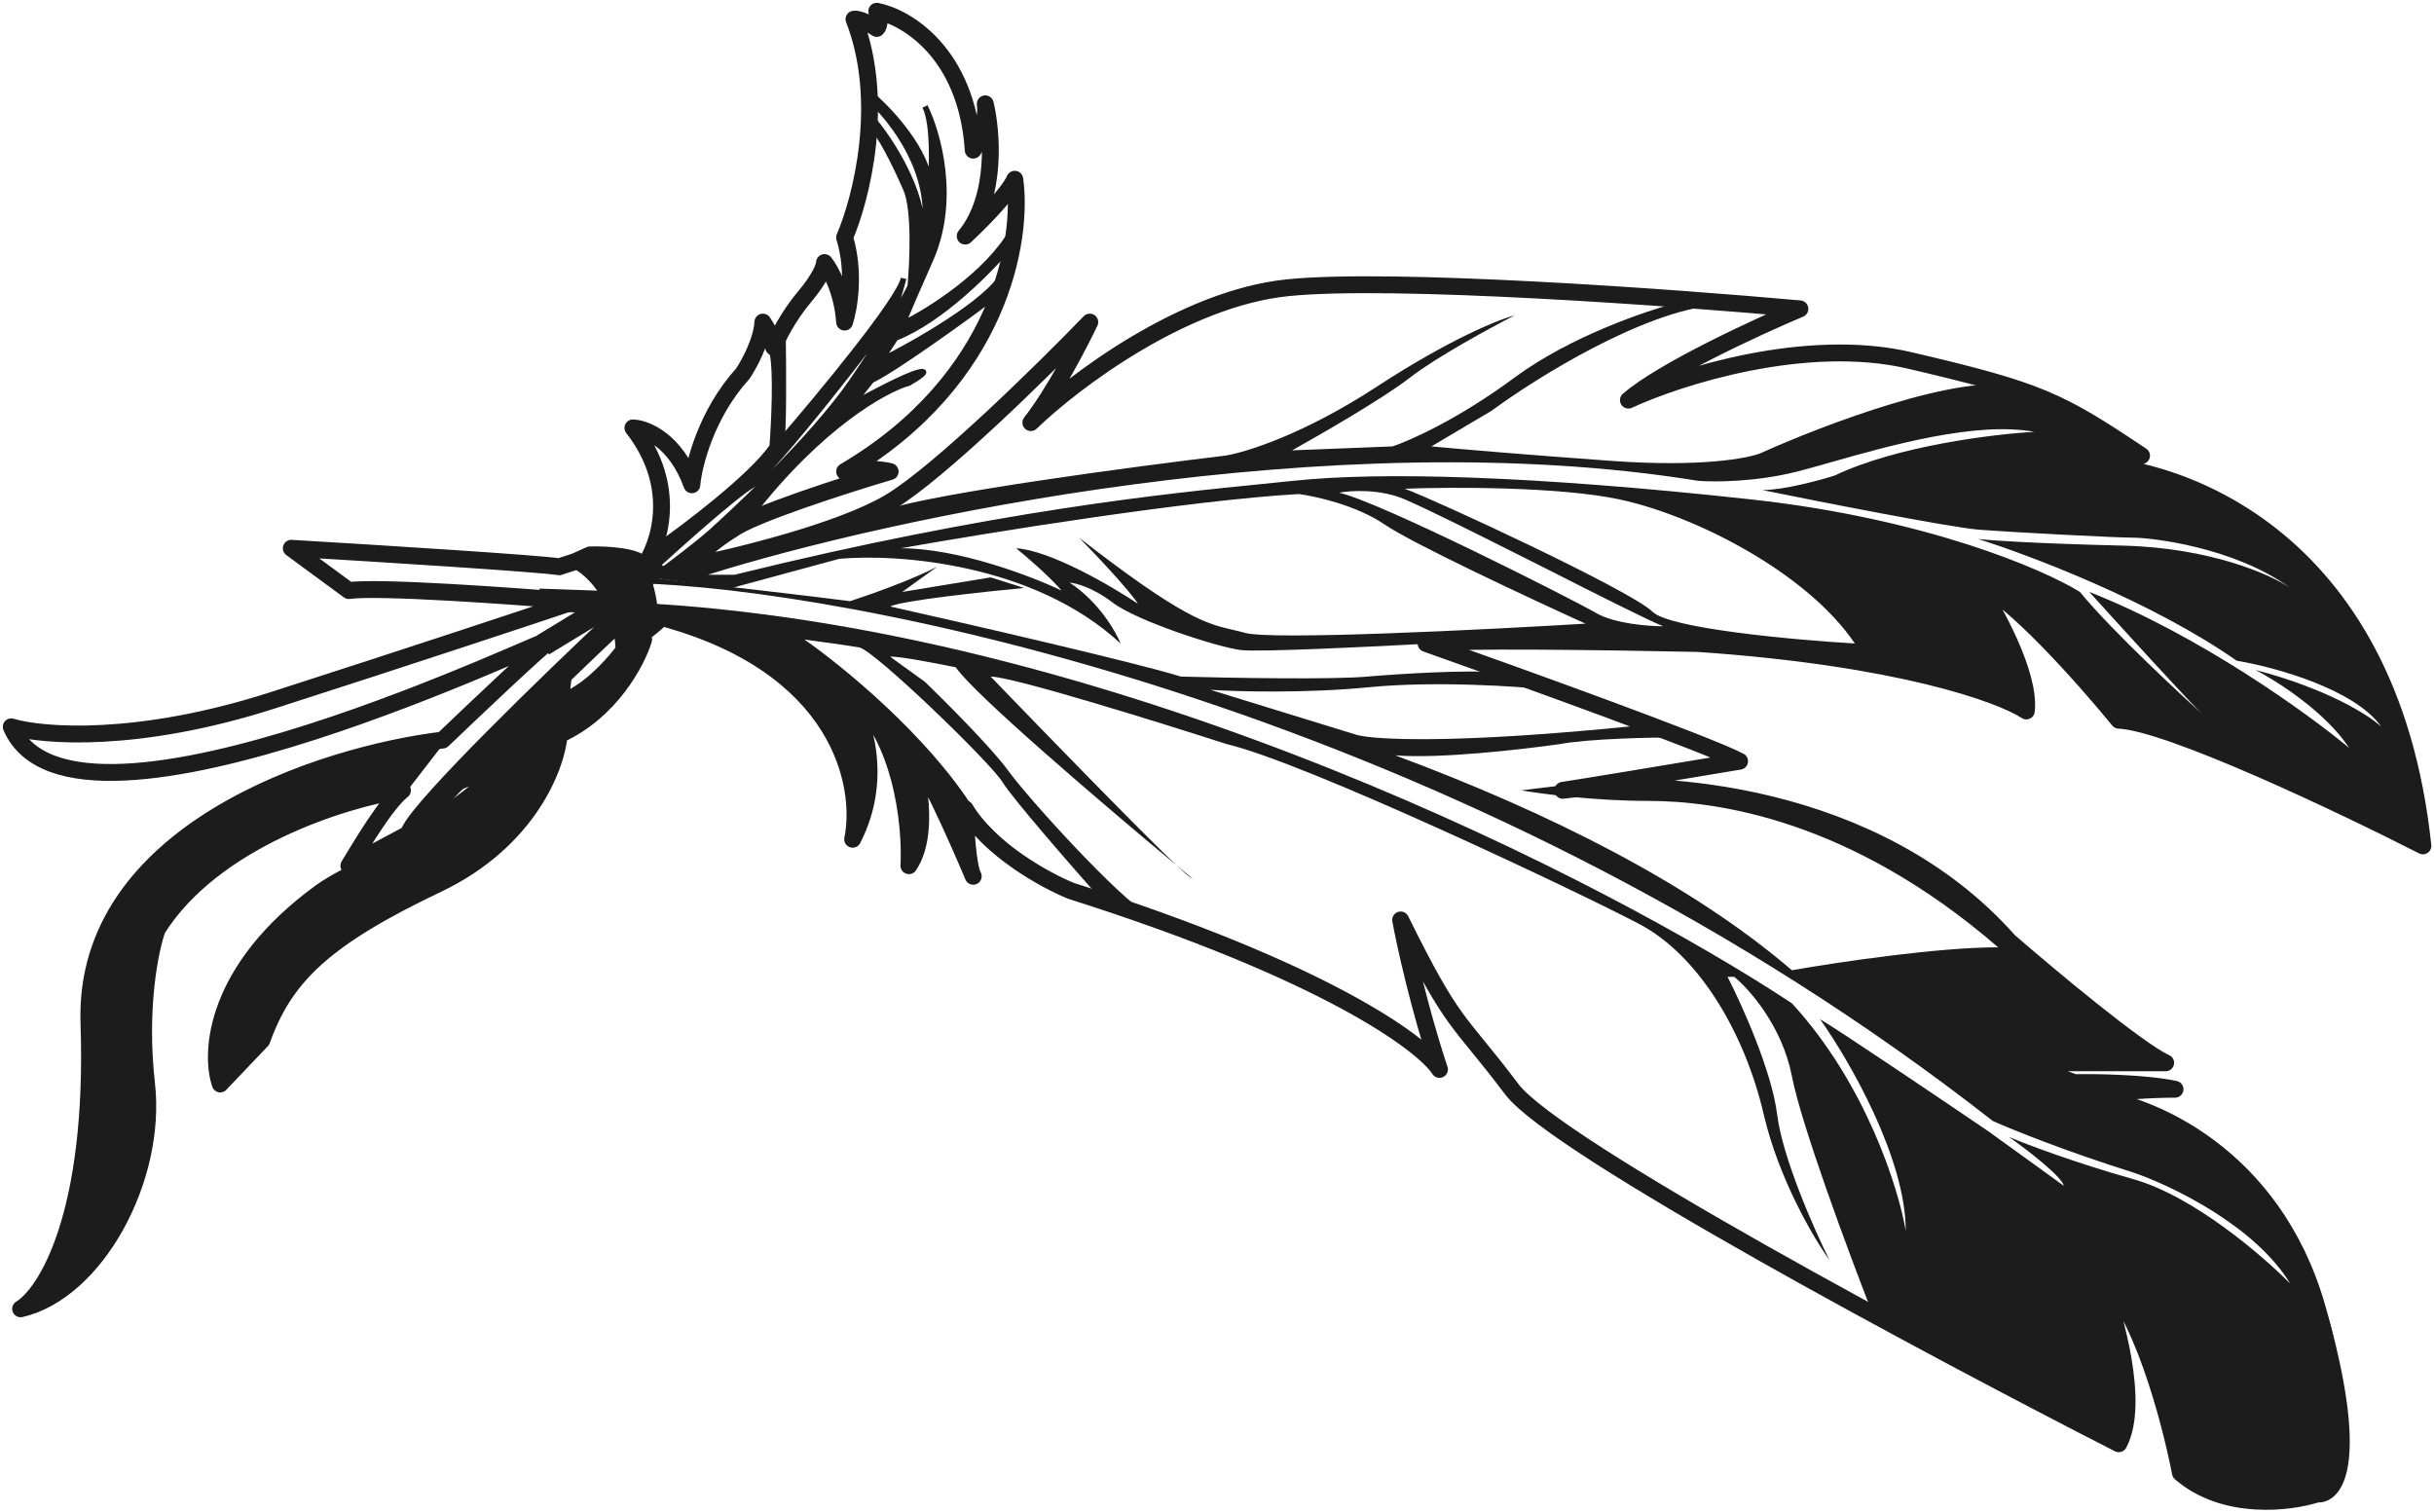 <svg width="433" height="269" viewBox="0 0 433 269" fill="none" xmlns="http://www.w3.org/2000/svg">
<path d="M2 129.301C7.482 130.948 24.452 132.313 48.478 124.595C72.503 116.877 94.4 109.614 102.344 106.947C91.063 106.006 67.212 104.311 62.064 105.064L51.815 97.534C66.354 98.397 96.243 100.264 99.484 100.829L102.344 99.888L104.966 98.711C107.906 98.632 113.928 98.946 114.5 100.829C117.281 96.985 120.793 86.663 112.593 76.121C114.897 76.2 120.221 78.333 123.081 86.24C123.399 82.632 125.655 73.627 132.138 66.474C133.25 64.827 135.523 60.685 135.713 57.297C136.269 58.081 137.429 60.074 137.62 61.768C138.256 60.199 140.242 56.215 143.102 52.826C145.962 49.438 146.677 47.336 146.677 46.708C147.71 47.963 149.871 51.838 150.252 57.297C151.047 54.865 152.159 48.45 150.252 42.237C153.192 35.413 157.641 18.095 151.921 3.412C152.318 3.333 153.685 3.553 155.973 5.059C156.291 4.745 156.735 3.694 155.973 2C161.216 3.02 171.99 9.389 173.134 26.707C174.008 25.295 175.66 21.672 175.279 18.471C176.471 23.413 177.424 35.037 171.704 42.002C174.167 39.727 179.379 34.519 180.523 31.884C182.032 42.394 178.091 67.509 150.252 83.887C151.603 83.573 155.115 83.134 158.356 83.887C150.411 86.24 133.663 91.605 130.231 94.24C128.881 95.025 125.369 97.44 122.127 100.829C130.549 99.182 149.585 94.57 158.356 89.299C167.127 84.028 185.687 65.768 193.87 57.297C192.043 61.14 187.387 70.098 183.383 75.18C190.851 67.964 210.459 53.062 229.146 51.179C247.832 49.297 297.631 52.905 320.195 54.944C312.567 58.16 295.788 65.909 289.686 71.18C298.664 67.023 321.243 59.791 339.739 64.121C362.859 69.533 366.196 71.18 380.973 81.063C377.954 80.592 371.058 80.216 367.626 82.475C386.296 81.847 425.115 94.57 431.026 150.478C416.725 143.184 385.883 128.501 376.921 128.124C371.042 120.908 357.758 105.911 351.656 103.652C354.914 108.594 361.238 120.077 360.475 126.477C355.947 123.497 337.928 116.924 302.08 114.477C287.541 114.163 257.509 113.724 253.695 114.477C269.903 120.202 303.749 132.407 309.469 135.419C300.571 136.909 281.82 140.031 278.007 140.596C294.612 138.399 333.733 140.69 357.377 167.421C364.607 173.695 380.306 186.81 385.263 189.069H359.284L369.056 192.598C372.79 192.52 381.593 192.645 386.932 193.775C383.516 193.775 375.777 194.057 372.154 195.187C382.244 196.285 404.379 205.305 412.197 232.6C420.015 259.896 415.454 266.092 412.197 265.779C407.35 267.347 395.703 268.791 387.885 262.014C386.058 252.523 380.64 232.224 373.584 226.953C376.286 233.934 380.735 249.684 376.921 256.837C344.188 240.13 276.768 204.128 268.95 193.775C259.177 180.833 258.701 182.951 249.167 163.656C249.961 167.97 252.456 179.327 256.079 190.245C253.06 185.618 235.724 172.786 190.533 158.479C186.084 156.675 176.089 151.231 171.704 143.89C171.783 147.184 172.18 154.196 173.134 155.891C170.433 149.459 164.363 135.842 161.693 132.83C163.282 137.537 165.507 148.361 161.693 154.008C162.09 146.557 160.358 129.819 150.252 122.477C153.192 126.634 157.594 137.819 151.683 149.302C153.669 139.679 149.585 118.3 117.36 109.77C117.837 109.614 117.932 109.959 114.5 112.594C111.068 115.23 113.07 114.477 114.5 113.771C113.308 117.692 108.637 126.571 99.484 130.713C99.008 136.36 94.002 149.584 77.795 157.302C57.535 166.95 50.623 173.774 46.571 185.069L39.182 192.834C37.276 187.186 38.181 172.456 57.058 158.714C62.064 155.071 69.929 153.067 88.52 137.772C86.693 137.772 82.657 138.101 81.132 139.419C79.606 140.737 75.411 145.615 73.504 147.89L62.064 154.008C64.129 150.635 68.547 143.043 71.598 140.596C61.031 142.164 37.895 149.49 27.98 165.303C26.709 168.832 24.548 179.28 26.073 192.834C27.98 209.776 17.016 229.777 3.668 232.836C8.197 230.091 16.968 216.082 15.824 182.01C14.68 147.937 57.297 134.242 78.748 131.654C84.151 126.477 95.575 115.653 98.054 113.771C101.153 111.418 12.964 154.949 2 129.301Z" stroke="#1C1C1C" stroke-width="3" stroke-linejoin="round"/>
<path d="M23.453 158.243C38.898 139.418 67.309 132.83 79.227 131.889L72.315 140.83C58.967 142.477 44.428 150.007 38.231 154.007C33.273 157.208 29.492 162.4 28.22 164.596C27.188 166.165 24.708 170.099 25.837 184.362C27.029 199.422 25.122 206.01 25.122 206.481C19.592 224.552 8.835 231.894 4.862 232.6C11.536 227.894 16.78 196.363 15.826 182.48C15.064 171.373 20.593 161.694 23.453 158.243Z" fill="#1C1C1C"/>
<path d="M88.521 137.772C94.623 132.124 96.307 125.536 96.386 122.947L101.868 118.241C100.2 142.478 90.666 152.125 69.93 161.302C53.341 168.644 47.446 180.048 46.572 184.833L39.183 192.127C35.369 171.421 58.966 156.831 61.111 156.361C63.256 155.89 80.894 144.831 88.521 137.772Z" fill="#1C1C1C"/>
<path d="M109.495 115.183C108.923 105.771 103.537 101.535 100.915 100.594C106.397 97.064 110.925 98.241 114.024 100.594C116.503 102.476 117.122 107.967 117.122 110.477L114.024 115.183C109.972 122.948 110.449 122.007 100.2 130.242C92.001 136.831 84.072 138.949 81.132 139.184L89.474 129.537C91.858 128.831 98.531 124.36 102.345 122.007C105.396 120.124 108.383 116.673 109.495 115.183Z" fill="#1C1C1C"/>
<path d="M95.912 106.711L109.021 107.182L96.627 114.711M109.736 110.476C98.533 120.986 75.557 143.231 73.269 148.125" stroke="#1C1C1C" stroke-width="4" stroke-linejoin="round"/>
<path fill-rule="evenodd" clip-rule="evenodd" d="M359.59 169.93L384.55 189.071H360L368.581 192.836L381.928 193.307L371.918 195.424C379.386 195.66 395.632 200.523 405.048 216.837C410.299 225.936 413.045 230.515 414.498 235.474C416.277 241.543 416.119 248.181 416.25 264.369C411.086 266.487 397.564 268.746 388.602 262.722C386.854 252.604 381.404 231.332 373.586 227.191C376.049 233.936 380.069 249.31 376.446 256.839L333.067 233.544C329.015 223.19 320.482 200.272 318.766 191.424C317.05 182.577 311.218 175.972 308.517 173.776H307.325C309.868 178.718 315.191 190.53 316.144 198.248C317.097 205.966 322.738 218.72 325.44 224.132C322.659 220.288 316.43 209.731 313.761 198.248C310.424 183.894 302.32 170.011 291.594 164.364C280.869 158.716 232.246 135.656 218.183 132.362C205.789 128.362 180.047 120.362 176.234 120.362C185.431 129.909 202.872 147.856 209.27 153.914C210.317 154.785 211.306 155.605 212.224 156.363L211.509 155.893C211.169 155.669 210.388 154.973 209.27 153.914C195.914 142.804 173.22 123.428 170.037 118.714C166.62 118.008 159.502 116.644 158.358 116.832L164.555 121.303C168.289 124.911 176.472 133.115 179.332 137.068C182.908 142.01 199.354 160.128 204.359 162.717L195.778 159.893C190.694 154.167 180.095 142.01 178.379 139.186C176.234 135.656 155.498 115.655 152.876 115.185C150.778 114.808 145.487 114.087 143.104 113.773C149.777 118.401 165.175 130.95 173.374 144.127C175.996 147.5 183.67 155.187 193.395 158.952C189.343 157.932 179.285 153.54 171.467 144.127V150.951L161.933 133.068C163.284 137.774 165.175 148.363 161.933 153.069C161.695 144.99 159.216 127.75 151.207 123.42C153.194 126.558 156.213 135.703 152.399 147.186C152.955 137.46 146.631 116.173 116.885 108.831L115.217 102.714C125.545 103.89 147.203 106.384 151.207 106.949C154.385 105.929 161.933 103.278 166.7 100.831L160.503 105.302L176.234 102.714L182.193 104.596C175.042 105.268 160.265 106.867 158.358 107.89C172.341 111.028 202.261 117.914 210.079 120.362C218.58 120.597 237.108 120.926 243.21 120.362C248.771 119.891 261.276 119.091 266.806 119.656L275.863 122.715C269.984 122.087 255.318 121.114 243.686 122.244C232.055 123.373 219.931 123.028 215.323 122.715L241.303 130.715C244.242 131.578 258.416 132.456 291.594 129.068L298.03 131.186C293.342 131.186 282.68 131.421 277.532 132.362C270.937 133.309 255.842 135.035 248.215 134.37C275.489 144.528 300.825 157.195 318.766 172.6C327.064 171.15 345.108 168.48 355.471 168.53C329.015 145.636 305.18 142.48 293.263 142.48C283.729 142.48 274.195 141.225 270.62 140.598L280.392 139.421C297.076 137.931 336.737 142.104 361.907 170.717L359.59 169.93ZM116.648 103.89C157.961 106.008 263.375 128.079 354.519 199.424C357.856 200.915 367.533 204.836 379.545 208.601C386.219 210.876 401.14 218.014 407.432 228.367C402.586 223.426 390.223 212.79 379.545 209.778C368.867 206.766 360.319 203.503 357.379 202.248C360.478 204.444 366.77 209.26 367.151 210.954L353.804 201.307C345.144 195.424 327.013 183.188 323.772 181.306C328.857 188.443 339.026 205.966 339.026 218.955C337.755 211.425 331.923 192.789 318.767 178.482C286.272 156.991 200.355 112.69 116.648 107.419L116.171 103.89H116.648Z" fill="#1C1C1C"/>
<path fill-rule="evenodd" clip-rule="evenodd" d="M149.295 99.413L130.227 104.59L115.211 102.707C125.508 101.202 147.626 94.08 157.399 90.707C166.551 87.695 201.572 83.02 217.939 81.059C221.514 80.51 231.906 77.294 244.872 68.823C257.838 60.352 266.641 56.823 269.422 56.117C265.132 58.313 255.407 63.599 250.831 67.176C246.255 70.753 234.941 77.294 229.856 80.118L247.732 79.412C250.831 78.392 259.507 74.518 269.422 67.176C279.337 59.835 293.098 55.175 298.739 53.764L305.413 54.234C292.256 55.364 273.236 67.255 265.37 73.059L254.644 79.412C258.776 79.804 270.995 80.871 286.821 82.001C302.648 83.13 311.053 81.53 313.278 80.589C324.401 75.569 349.078 66.188 358.803 68.823C368.527 71.459 378.268 78.549 381.922 81.765C379.443 81.765 376.281 82.079 375.01 82.236C420.201 92.401 431.022 132.592 430.784 151.416C411.144 138.804 386.371 130.788 376.44 128.356C370.529 119.697 358.564 109.218 353.321 105.061C359.422 115.791 360.63 123.807 360.471 126.474C343.882 113.673 283.008 113.139 254.644 114.473C244.713 115.022 224.041 116.026 220.799 115.65C216.747 115.179 202.208 110.473 197.918 107.178C194.485 104.543 191.403 103.727 190.291 103.649C195.439 107.038 198.474 112.277 199.348 114.473C183.903 100.166 159.544 98.472 149.295 99.413ZM249.878 88.824C245.493 86.941 240.265 87.255 238.199 87.647C245.588 89.294 279.91 106.707 283.962 109.06C287.204 110.943 293.258 111.413 295.879 111.413C293.192 110.352 282.961 105.169 276.63 101.961L276.63 101.96L276.629 101.96C274.538 100.901 272.873 100.057 272.045 99.648C271.322 99.292 270.131 98.693 268.652 97.949L268.647 97.946L268.644 97.945L268.644 97.945L268.644 97.945C263.289 95.251 254.171 90.666 249.878 88.824ZM329.967 114.473C319.241 113.846 297.027 111.838 293.976 108.826C290.163 105.061 255.125 88.825 249.882 86.942C258.145 86.629 277.34 86.566 288.018 88.825C301.365 91.648 321.386 101.767 329.967 114.473ZM221.515 112.592C226.282 113.91 263.862 112.043 282.056 110.945C272.204 106.474 251.261 96.685 246.303 93.297C241.346 89.908 234.068 88.277 231.049 87.885C211.409 89.014 175.673 94.787 160.26 97.532C170.556 97.532 183.618 102.552 188.862 105.062C186.383 102.238 182.426 98.866 180.758 97.532C186.859 97.909 197.76 104.278 202.447 107.415C200.731 104.78 194.741 98.474 191.96 95.65C210.404 109.971 214.613 110.951 219.315 112.046C220.021 112.21 220.737 112.377 221.515 112.592ZM125.939 102.24C157.56 92.278 237.057 74.991 302.078 85.533C304.859 85.769 312.28 85.769 319.716 83.886C321.391 83.462 323.421 82.886 325.699 82.239C336.064 79.295 351.547 74.898 361.904 76.827C354.674 77.219 337.449 79.321 326.39 84.592C323.689 85.455 317.333 87.18 313.519 87.18C324.324 89.377 347.174 93.863 352.131 94.24C358.329 94.71 376.443 95.651 379.541 95.651C382.64 95.651 397.418 97.299 407.428 104.593C404.012 102.24 393.27 97.44 377.635 97.063C361.999 96.687 353.959 96.122 351.893 95.887C360.95 98.71 382.831 106.993 397.894 117.535C404.489 118.633 418.869 122.523 423.636 129.3C421.57 127.339 414.197 122.571 401.231 119.182C405.045 121.143 413.721 126.665 417.915 133.065C410.686 127.026 391.316 113.017 371.676 105.299C377.391 111.618 389.024 124.386 391.65 126.916C391.762 127.018 391.856 127.104 391.933 127.173C392.225 127.439 392.248 127.46 391.936 127.183C391.857 127.113 391.762 127.024 391.65 126.916C388.921 124.431 375.977 112.582 370.008 105.299C363.413 101.22 342.455 92.216 311.374 88.828C272.523 84.592 245.59 83.886 230.097 85.533C228.484 85.705 226.688 85.884 224.705 86.082C207.648 87.783 176.829 90.856 130.706 102.24H125.939Z" fill="#1C1C1C"/>
<path d="M137.384 79.417C133.571 84.876 121.812 93.771 116.41 97.536L114.503 101.3L115.456 102.947L121.415 101.3C121.606 99.23 129.598 94.006 133.571 91.653C145.965 75.652 157.485 69.299 161.696 68.122C163.205 67.259 165.652 65.675 163.364 66.24C161.076 66.804 154.625 70.24 151.685 71.887L155.022 67.651C159.026 65.792 171.627 56.68 177.427 52.356L178.38 48.827C175.711 53.721 162.808 61.063 156.691 64.122L159.312 60.122C167.512 56.921 176.394 47.807 179.81 43.65L180.049 41.062C175.663 48.78 165.35 55.259 160.742 57.533C160.345 58.239 160.742 56.969 165.509 46.239C170.25 35.567 166.897 23.702 164.594 19.02C164.582 18.994 164.569 18.968 164.556 18.943C164.569 18.968 164.581 18.994 164.594 19.02C166.077 22.086 165.825 29.797 165.509 33.297C165.128 26.896 158.359 19.649 155.022 16.825L155.26 18.237C157.088 19.884 161.267 24.684 163.364 30.708C165.462 36.732 164.556 41.689 163.841 43.415C165.366 35.885 159.074 25.845 155.737 21.767C155.102 21.924 154.069 22.331 155.022 22.708C156.214 23.178 159.312 29.296 161.219 33.767C162.745 37.344 162.331 46.709 161.934 50.945C160.981 52.906 157.596 58.992 151.685 67.651C144.296 78.475 129.042 92.359 126.42 94.712C124.323 96.594 119.985 99.888 118.078 101.3L116.886 100.594C121.177 96.673 130.52 88.358 133.571 86.476C137.384 84.123 157.644 58.004 158.597 56.121C159.322 54.691 160.247 51.449 160.678 49.783C160.705 49.694 160.727 49.611 160.742 49.533C160.723 49.611 160.701 49.695 160.678 49.783C159.404 53.994 145.822 70.405 139.053 78.24C139.434 77.111 139.371 65.377 139.291 59.651C138.338 59.338 136.622 59.51 137.384 62.71C138.147 65.911 137.702 75.182 137.384 79.417Z" fill="#1C1C1C"/>
<path d="M116.41 97.536C121.812 93.771 133.571 84.876 137.384 79.417C137.702 75.182 138.147 65.911 137.384 62.71C136.622 59.51 138.338 59.338 139.291 59.651C139.371 65.377 139.434 77.111 139.053 78.24C145.965 70.24 159.98 53.298 160.742 49.533C160.345 51.102 159.36 54.615 158.597 56.121C157.644 58.004 137.384 84.123 133.571 86.476C130.52 88.358 121.177 96.673 116.886 100.594L118.078 101.3C119.985 99.888 124.323 96.594 126.42 94.712C129.042 92.359 144.296 78.475 151.685 67.651C157.596 58.992 160.981 52.906 161.934 50.945C162.331 46.709 162.745 37.344 161.219 33.767C159.312 29.296 156.214 23.178 155.022 22.708C154.069 22.331 155.102 21.924 155.737 21.767C159.074 25.845 165.366 35.885 163.841 43.415C164.556 41.689 165.462 36.732 163.364 30.708C161.267 24.684 157.088 19.884 155.26 18.237L155.022 16.825C158.359 19.649 165.128 26.896 165.509 33.297C165.827 29.767 166.081 21.955 164.556 18.943C166.86 23.57 170.276 35.508 165.509 46.239C160.742 56.969 160.345 58.239 160.742 57.533C165.35 55.259 175.663 48.78 180.049 41.062L179.81 43.65C176.394 47.807 167.512 56.921 159.312 60.122L156.691 64.122C162.808 61.063 175.711 53.721 178.38 48.827L177.427 52.356C171.627 56.68 159.026 65.792 155.022 67.651L151.685 71.887C154.625 70.24 161.076 66.804 163.364 66.24C165.652 65.675 163.205 67.259 161.696 68.122C157.485 69.299 145.965 75.652 133.571 91.653C129.598 94.006 121.606 99.23 121.415 101.3L115.456 102.947L114.503 101.3L116.41 97.536Z" stroke="#1C1C1C"/>
</svg>

